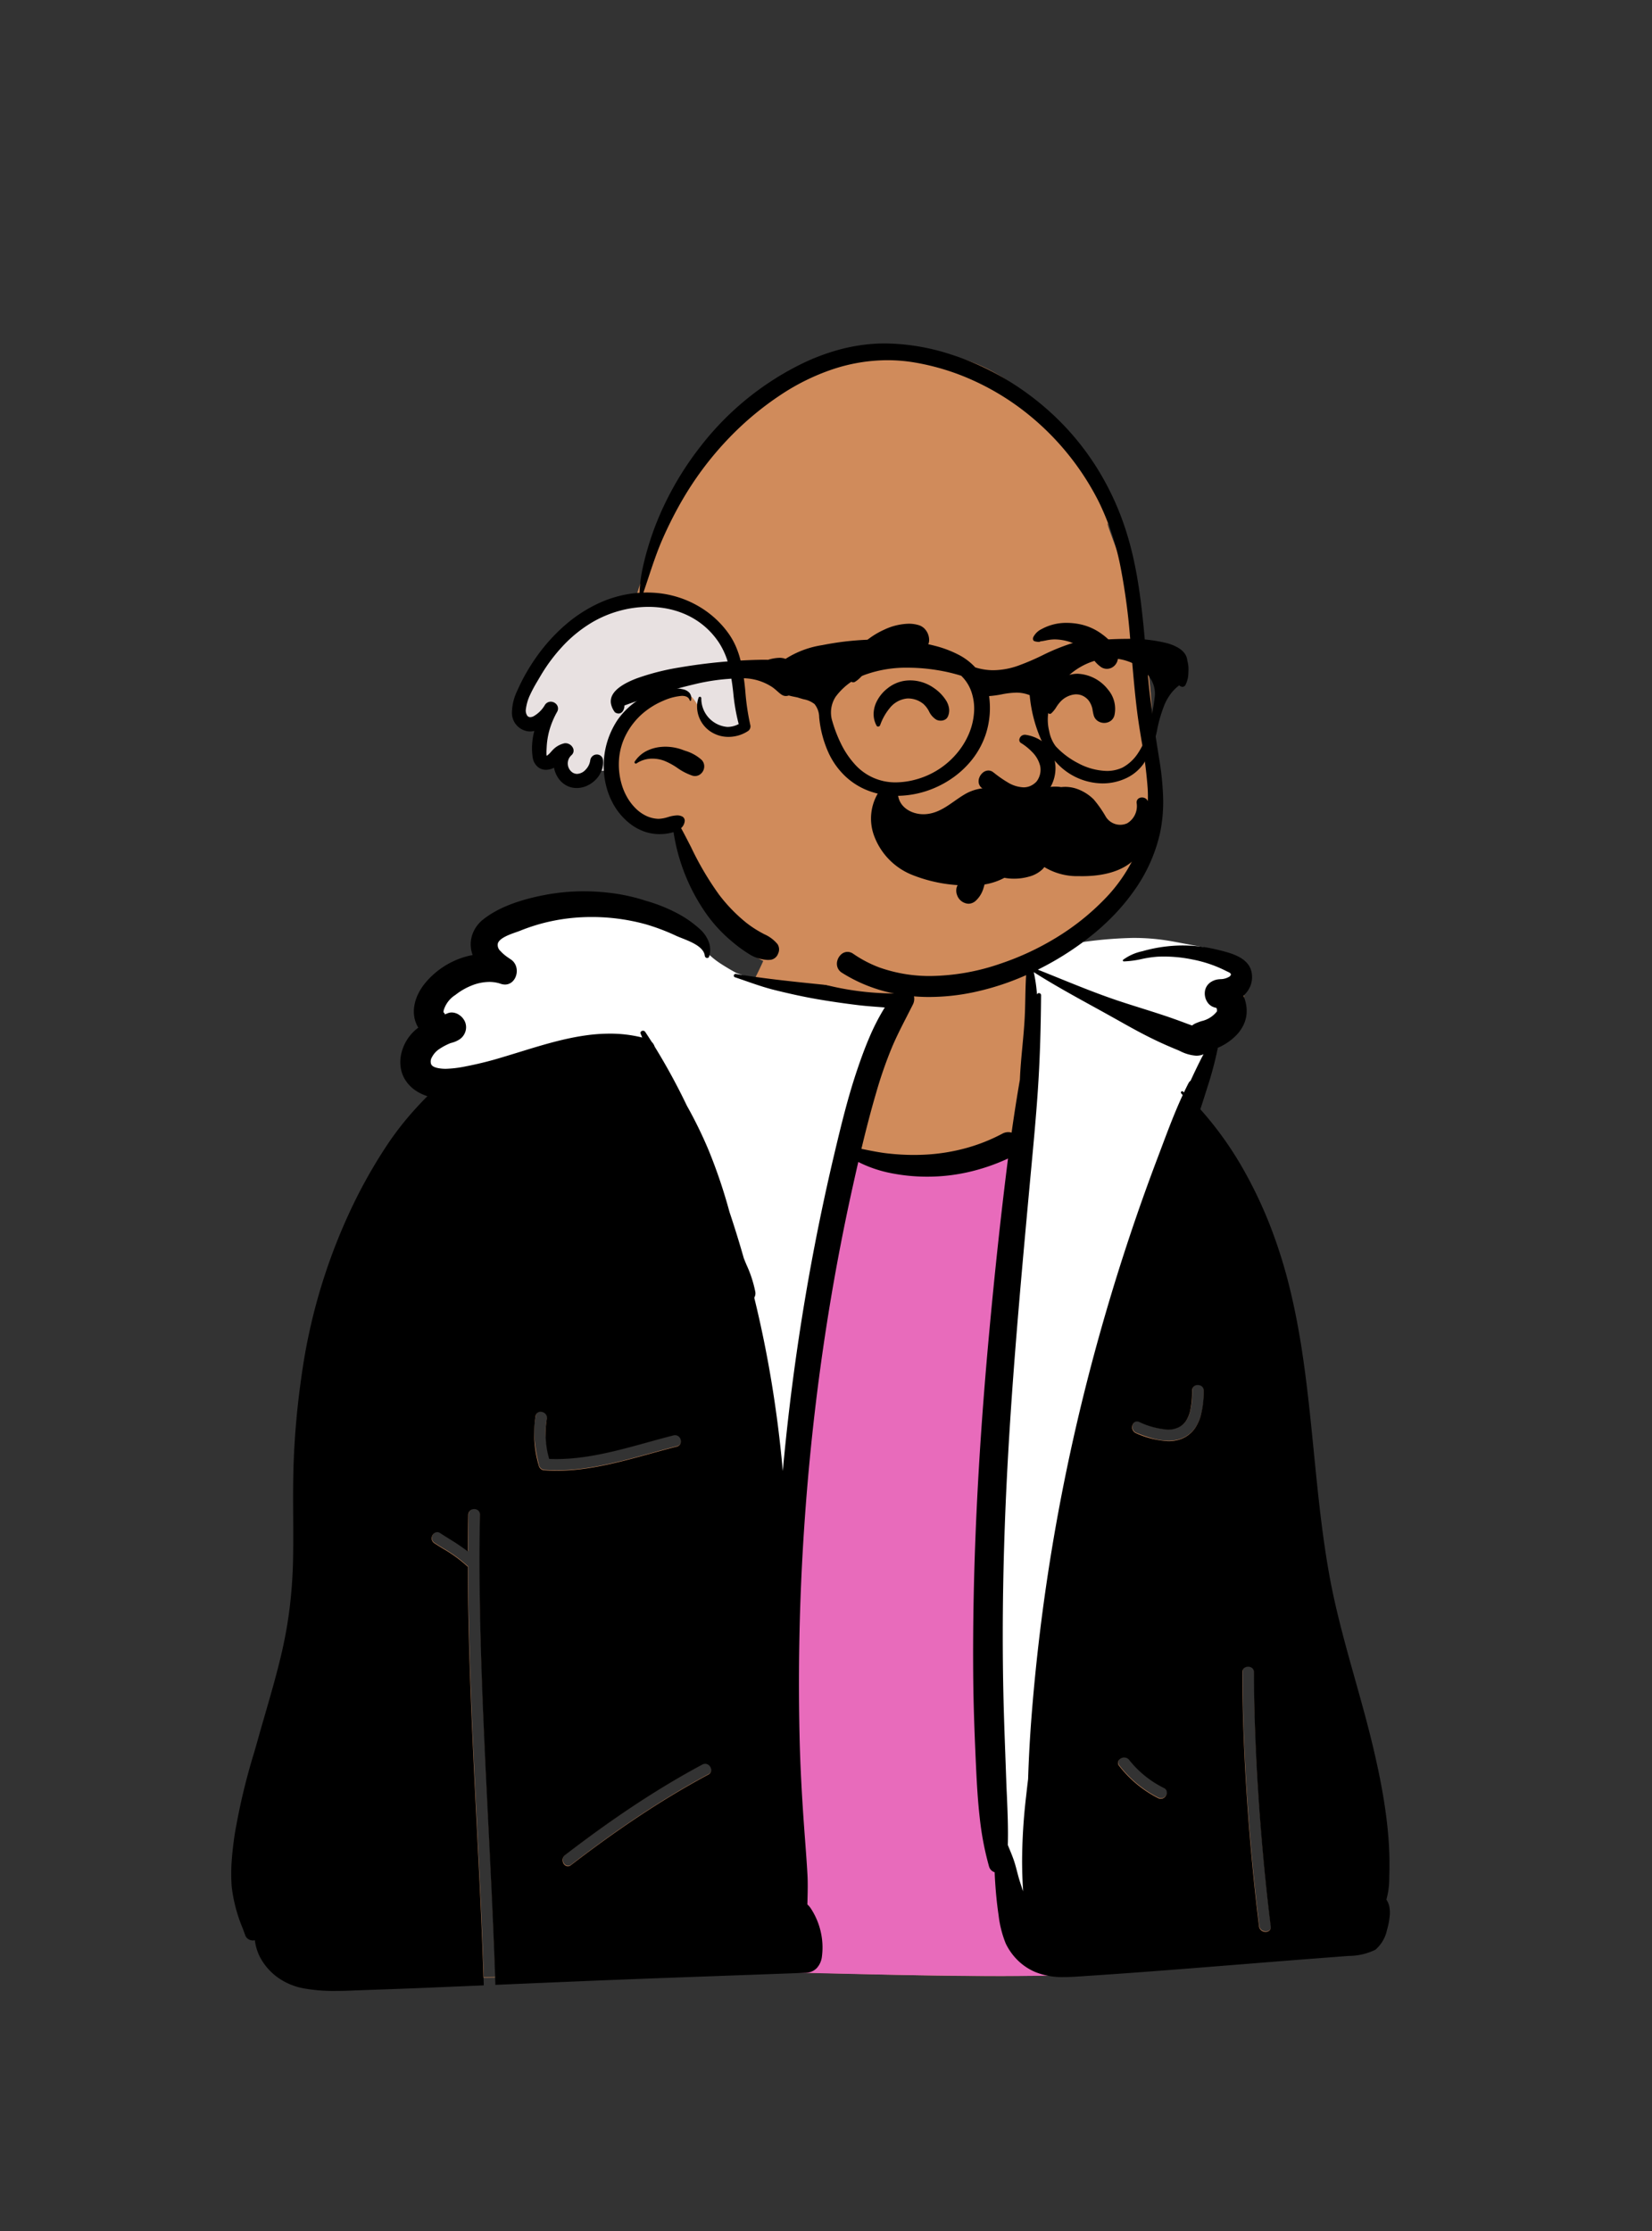 <svg id="peep-42" xmlns="http://www.w3.org/2000/svg" width="240" height="324" viewBox="0 0 240 324">
  <rect x="0" y="0" width="240" height="324" fill="#333333" stroke="none"/>
  <g id="BODY" transform="translate(31.056 135.053)">
    <path id="_Skin" data-name="✋ Skin" d="M24.836,160.808c-2.92,0-5.548-.113-8.034-.346a59.074,59.074,0,0,1-7.971-1.27,2.544,2.544,0,0,1-.928.785,2.664,2.664,0,0,1-1.185.282,2.486,2.486,0,0,1-1.157-.284,2.646,2.646,0,0,1-.975-.9,3.745,3.745,0,0,1-.489-.812c-.254-.516-.494-1-1.044-1.157-.062-.049-.087-.1-.072-.142.025-.071.139-.11.235-.11a.275.275,0,0,1,.126.027,53.6,53.6,0,0,1-2.2-9A90.138,90.138,0,0,1,.121,137.543a162.187,162.187,0,0,1,.8-22.919C1.648,107.275,2.785,99.53,4.3,91.6c1.31-6.849,2.872-13.638,4.518-19.634a110.877,110.877,0,0,1,4.365-13.41c1.241-3.326,2.524-6.765,3.521-10.2.537-1.851.95-3.554,1.264-5.207a40.6,40.6,0,0,0,.669-5.336,27.067,27.067,0,0,0-.716-5.432,24.338,24.338,0,0,1-.7-6.136,8.045,8.045,0,0,1,.671-2.831,7.087,7.087,0,0,1,.771-1.31,8.047,8.047,0,0,1,1.13-1.221,5.642,5.642,0,0,1,.113-2.543,6.371,6.371,0,0,1,1.127-2.2,8.348,8.348,0,0,1,5.856-3.1,13.764,13.764,0,0,1,1.36-3.325A8.07,8.07,0,0,1,30.1,7.517a6.825,6.825,0,0,1,2.279-1.209,8.929,8.929,0,0,1,2.638-.37,15.571,15.571,0,0,1,3.546.455,31.448,31.448,0,0,1,3.852,1.2c2.644.989,5.448,2.318,8.16,3.6,2.549,1.208,5.184,2.458,7.609,3.381a30.192,30.192,0,0,0,3.5,1.124,14.329,14.329,0,0,0,3.174.458A51.826,51.826,0,0,0,67.136,11.2h0c.816-1.916,1.741-4.088,2.625-5.867a10.861,10.861,0,0,1,2.456-3.7A9.056,9.056,0,0,1,75.813.359,30.33,30.33,0,0,1,80.85,0,121.579,121.579,0,0,1,96.118,1.368h0c.713.1,1.386.187,1.969.262,1.551.2,2.868,1.273,4.025,3.284a33.042,33.042,0,0,1,2.865,7.79c2.815-.69,5.137-1.176,7.305-1.527a48.546,48.546,0,0,1,7.789-.686,33.13,33.13,0,0,1,3.7.2,26.219,26.219,0,0,1,3.6.657,21.663,21.663,0,0,1,3.443,1.2,19.317,19.317,0,0,1,3.215,1.828,6.519,6.519,0,0,1,1.637,2.162,5.352,5.352,0,0,1,.506,2.474,4.514,4.514,0,0,1-.546,1.966,5.03,5.03,0,0,1-1.51,1.673,11.143,11.143,0,0,1-1.489.769,4.2,4.2,0,0,0-1.668,1.021,43.44,43.44,0,0,0-1.7,5.123,17.311,17.311,0,0,0-.636,5.27c.583,5.215,1.265,10.541,2.085,16.282.73,5.113,1.554,10.441,2.517,16.286,1.79,10.858,3.8,21.884,5.75,32.547v.005c2.253,12.34,4.582,25.1,6.565,37.6l.143,1.289a45.725,45.725,0,0,1,.319,9.066,14.22,14.22,0,0,1-3.108,8.18,7.044,7.044,0,0,1-1.539.989,9.535,9.535,0,0,1-1.7.611,25.945,25.945,0,0,1-3.65.591c-.917.1-1.864.212-2.753.39-5.291.709-10.766,1.206-16.738,1.519-5.125.269-10.614.4-16.78.4-7.429,0-14.99-.191-22.3-.375h-.009c-7.312-.184-14.872-.375-22.309-.375-4.985,0-9.476.084-13.731.257-1.04.059-2.092.121-3.109.182-4.124.246-8.388.5-12.578.531l0-.048,0,.048C25.4,160.807,25.11,160.808,24.836,160.808ZM18.973,96.073h0a.842.842,0,0,0-.764.638.875.875,0,0,0,0,.515.839.839,0,0,0,.35.448c.42.276.854.544,1.273.8a19.686,19.686,0,0,1,3.424,2.474.909.909,0,0,0,.175.131c.023,12.454.659,25.108,1.275,37.345v.009c.23,4.577.468,9.31.671,13.963.112,2.581.213,5.135.3,7.591l.025.755c.549,0,1.119-.012,1.692-.024-.25-7.36-.62-14.838-.979-22.069v0c-.471-9.5-.958-19.328-1.177-29-.133-5.859-.149-11.129-.051-16.113a.775.775,0,0,0-.211-.573.864.864,0,0,0-.618-.243.9.9,0,0,0-.585.2.8.8,0,0,0-.276.612c-.031,1.572-.05,3.27-.058,5.346a31.208,31.208,0,0,0-2.746-1.855l-.005,0c-.419-.262-.852-.533-1.273-.808a.793.793,0,0,0-.437-.141ZM136.778,115.6h0a.887.887,0,0,0-.58.2.779.779,0,0,0-.263.613c.005,5.534.242,11.926.685,18.485.422,6.249,1.027,12.616,1.748,18.413a.876.876,0,0,0,.341.6,1.008,1.008,0,0,0,.609.2.781.781,0,0,0,.591-.239.7.7,0,0,0,.15-.565c-.722-5.8-1.326-12.164-1.748-18.413-.443-6.558-.68-12.951-.685-18.485a.779.779,0,0,0-.265-.612.89.89,0,0,0-.581-.2ZM57.906,129.7h0a.86.86,0,0,0-.408.108c-3.385,1.814-6.737,3.83-10.246,6.165-3.127,2.08-6.3,4.364-9.711,6.983a.909.909,0,0,0-.3,1.039.8.8,0,0,0,.705.589.731.731,0,0,0,.447-.168c3.408-2.618,6.584-4.9,9.711-6.983,3.509-2.335,6.86-4.351,10.246-6.165a.738.738,0,0,0,.395-.868.972.972,0,0,0-.3-.49.813.813,0,0,0-.539-.211Zm60.88-.915h0a.96.96,0,0,0-.85.486.662.662,0,0,0,.1.72,16.72,16.72,0,0,0,5.658,4.686.871.871,0,0,0,.4.1.831.831,0,0,0,.546-.21.975.975,0,0,0,.307-.487.718.718,0,0,0-.365-.845l-.034-.018a14.9,14.9,0,0,1-4.947-3.946l-.128-.163a.884.884,0,0,0-.69-.324ZM34,78.582a.725.725,0,0,0-.739.606,11.383,11.383,0,0,0-.19,3.421,23.032,23.032,0,0,0,.571,3.405l.035.147.071.293a.862.862,0,0,0,.815.621c.575.043,1.17.064,1.768.064,4.608,0,9.2-1.264,13.641-2.487.959-.264,1.95-.537,2.918-.79l.441-.115.44-.112a.775.775,0,0,0,.49-.343.833.833,0,0,0,.1-.533.85.85,0,0,0-.816-.783.934.934,0,0,0-.227.029l-.471.12c-1.092.282-2.212.591-3.3.89h-.005c-4.32,1.194-8.788,2.428-13.272,2.428-.349,0-.7-.008-1.039-.022l-.063-.275a19.478,19.478,0,0,1-.438-2.687,9.516,9.516,0,0,1,.122-2.686l.029-.138a.817.817,0,0,0-.153-.708A.964.964,0,0,0,34,78.582Zm86.632,1.411a.622.622,0,0,0-.45.191.892.892,0,0,0-.229.453.915.915,0,0,0,.542,1.052l.249.1a18.16,18.16,0,0,0,2.156.73,8.99,8.99,0,0,0,2.285.328,5.591,5.591,0,0,0,1.344-.156,4.472,4.472,0,0,0,1.258-.522,4.292,4.292,0,0,0,1.264-1.191,5.825,5.825,0,0,0,.76-1.551,12.175,12.175,0,0,0,.508-3.486l0-.173,0-.25a.785.785,0,0,0-.218-.574.875.875,0,0,0-.621-.243.8.8,0,0,0-.851.817l0,.213a11.9,11.9,0,0,1-.3,2.833,4.454,4.454,0,0,1-.55,1.3,2.745,2.745,0,0,1-.994.933,3.5,3.5,0,0,1-1.683.389,9.815,9.815,0,0,1-3.38-.806l-.322-.128-.464-.189a.823.823,0,0,0-.311-.066Z" transform="translate(13.521 -8.665)" fill="#d08b5b"/>
    <path id="_Jacket" data-name="🧥 Jacket" d="M87.649,146.689l-1.543-4.342c-.107-.3-.213-.613-.334-.984l-.15-.465-.072-.233c-.063-.209-.125-.426-.2-.724l-.273-1.033L85,138.659c-.069-.251-.129-.449-.2-.663l-.082-.245-.06-.171c-.1-.287-.227-.6-.443-1.129l-.314-.762-.063-.155v-.124l.01-.41c.021-.948.017-1.983-.012-3.163l-.026-.905-.028-.776q0-.12-.01-.247l-.145-3.49-.28-7.751-.044-1.309c-.032-.98-.057-1.868-.079-2.714l-.019-.785-.006-.267c-.084-3.806-.112-7.747-.082-11.713.03-3.922.117-8,.259-12.117l.028-.8.029-.785c.242-6.48.573-12.433,1.073-19.3.475-6.515,1.127-14.224,2.182-25.779l.325-3.544.487-5.245.112-1.231c.235-2.6.392-4.508.526-6.376l.06-.853c.225-3.313.368-6.832.437-10.756l.011-.694-.3,1.06-.264-3.525a21.626,21.626,0,0,0-.413-2.973l-.044-.2-.086-.375-.067-.248a9.164,9.164,0,0,1,.6-2.351l.4-.1.487-.115a60.584,60.584,0,0,1,13.716-1.888,31.479,31.479,0,0,1,5.626.481l.173.032,4.782.89-4.851.366c-.226.017-.453.038-.676.063-.464.051-.926.116-1.373.193l-.291.052.125-.006c.321-.015.646-.022.967-.022a21.086,21.086,0,0,1,4.327.452,19.572,19.572,0,0,1,4.623,1.524l.164.081.211.108.1.049.081.037a1.468,1.468,0,0,1,.686.477.814.814,0,0,1,.157.659,1.162,1.162,0,0,1-.382.614,2.208,2.208,0,0,1-1.21.488c-.075.011-.152.021-.238.031l-.455.045a1.9,1.9,0,0,0-1.032.4,1.305,1.305,0,0,0-.46.864,1.474,1.474,0,0,0,.912,1.58l.043.012.055.013a1.691,1.691,0,0,1,.208.059l.048.019.106.043h0l0,0,.1.041.026.051.016.012a.423.423,0,0,1,.124.158l.034.067.028.1.008.031,0,.026v.008l.028.177.008.06,0,.039v2.711l-.695-1.391-.024.02a5.015,5.015,0,0,1-1.318.71l-.111.043-.29.107-.572.2-.132.049-.117.045c-.094.037-.173.071-.244.1a1.584,1.584,0,0,0-.289.17l-.049.038-.275.228-.678-.236-.221-.079-.658-.245-.563-.207c-.742-.271-1.4-.505-2.027-.715l-.776-.259-.566-.184-.633-.2-3.2-1.011-.616-.2c-.334-.108-.645-.21-.978-.321l-.6-.2-.579-.2c-1.792-.623-3.467-1.267-6.893-2.652l.7.4.517.292c.588.331,1.261.706,2.057,1.147l3.452,1.908.691.387,1.547.87.817.456c1.508.838,2.52,1.371,3.608,1.9.853.417,1.72.813,2.651,1.21l.345.146.529.22.417.181.283.124.186.08a4.308,4.308,0,0,0,1.654.434,2.273,2.273,0,0,0,.581-.077l.046-.013.044-.016,1.268-.486-.441,1.284c-.055.16-.1.3-.149.444l-.089.272-.072.143c-.421.836-.835,1.7-1.266,2.626l-.226.492-.131.1a.452.452,0,0,0-.128.158c-.169.33-.333.66-.488.982l-.165.347-.171.368c-.719,1.548-1.386,3.158-2.3,5.558L107,35.387l-.173.458c-1.418,3.741-2.769,7.535-4.018,11.279-2.473,7.4-4.69,15-6.588,22.609-1.9,7.633-3.512,15.423-4.778,23.153s-2.226,15.611-2.848,23.4c-.235,2.942-.407,5.909-.51,8.818l-.025.76-.081.672c-.066.553-.124,1.06-.178,1.549l-.033.3a80.914,80.914,0,0,0-.581,9.471c.01,1.42.054,2.709.132,3.943l.019.288.314,4.6ZM52.414,81.13H51.151c-.165-1.865-.368-3.78-.621-5.854a166.072,166.072,0,0,0-3.372-18.647l-.139-.569-.06-.245.125-.219a.641.641,0,0,0,.084-.41,13.784,13.784,0,0,0-.973-3.151l-.548-1.325-.123-.3-.009-.032c-.579-2.032-1.2-4.067-1.858-6.047l-.221-.663-.01-.031a75.651,75.651,0,0,0-3-8.875A61.944,61.944,0,0,0,37.493,28.7l-.207-.37-.019-.036a91.67,91.67,0,0,0-4.425-8.159l-.251-.407-.023-.066a1.156,1.156,0,0,0-.241-.408l-.041-.043-.052-.052-.115-.18-.916-.229a18.563,18.563,0,0,0-4.563-.545,24.834,24.834,0,0,0-3.693.29l-.2.03-.2.032a53.547,53.547,0,0,0-7.52,1.888L11.65,21.476l-.48.143-.454.134c-1.7.5-3.126.849-4.486,1.113L6.04,22.9l-.518.1-.256.047a13.857,13.857,0,0,1-2.428.264,6.389,6.389,0,0,1-1.214-.11l-.093-.018-.114-.025-.1-.025a1.731,1.731,0,0,1-1.193-.858,1.382,1.382,0,0,1-.12-.69,2.432,2.432,0,0,1,.23-.837,3.487,3.487,0,0,1,1.07-1.3,8.107,8.107,0,0,1,1.814-1.019l.21-.088.052-.021.055-.012a3.192,3.192,0,0,0,.988-.4,1.514,1.514,0,0,0,.65-.815,1.42,1.42,0,0,0-.039-1.019,1.593,1.593,0,0,0-1.344-.947.863.863,0,0,0-.324.06l-.425.169-.465.183-.287-.41c-.017-.025-.032-.048-.046-.072l-.022-.041-.014-.029-.035-.03-.035-.035a.641.641,0,0,1-.158-.3.7.7,0,0,1-.016-.112V14.47a2.71,2.71,0,0,1,.028-.345,2.651,2.651,0,0,1,.517-1.273,6.7,6.7,0,0,1,1.216-1.224l.167-.135.05-.04A8.847,8.847,0,0,1,9.152,9.429a5.78,5.78,0,0,1,1.305.145c.107.024.209.051.311.081l.105.032L11,9.729a1.329,1.329,0,0,0,.433.078,1.033,1.033,0,0,0,.973-.754,1.574,1.574,0,0,0,.066-.944,1.311,1.311,0,0,0-.5-.753l-.046-.032-.155-.1L11.592,7.1l-.2-.142L11.3,6.888l-.133-.1a4.718,4.718,0,0,1-1.153-1.143,1.589,1.589,0,0,1-.265-1.2l.011-.055.015-.064.027-.06.086-.184L9.977,3.9,10,3.847l.033-.045a4.033,4.033,0,0,1,1.783-1.181l.1-.04c.237-.1.767-.286,1.118-.412l.005,0c.174-.063.312-.112.36-.13l.011,0A27.56,27.56,0,0,1,17.939.64,28.33,28.33,0,0,1,22.67.029C23.117.01,23.57,0,24.016,0a30.125,30.125,0,0,1,7.872,1.034l.234.064.148.042a30.148,30.148,0,0,1,3.9,1.468l.416.187c.092.042.418.173.734.3l.008,0c.341.138.728.294.944.386l.073.031c1.716.754,2.529,1.5,2.721,2.489l.013.073a11.854,11.854,0,0,0,1.6,1.271l.153.1.145.093c.647.412,1.27.781,1.849,1.1l.157.085.109.057,1.046.359,1.293.448.259.089c1.368.466,2.148.7,3.094.934l.534.131c2.089.507,3.852.88,5.549,1.175,1.736.3,3.566.57,5.437.8l.631.077c.6.071,1.189.126,2.183.2l1.537.119,1.039.084-.553.884a29.923,29.923,0,0,0-1.983,3.773c-.6,1.344-1.179,2.861-1.835,4.773l-.14.41a125.3,125.3,0,0,0-3.307,12.176c-1.035,4.38-1.992,8.84-2.845,13.257s-1.623,8.912-2.29,13.357c-.921,6.142-1.676,12.339-2.243,18.419l-.08.874Z" transform="translate(30.847 -2.526)" fill="#fff"/>
    <path id="_Top" data-name="👕 Top" d="M33.965,0l-.038.287-.036.287c-1.035,8.243-1.908,18.616-2.668,26.886C29.705,43.948,28.776,60.5,28.9,77.064c.034,4.283.189,8.552.386,12.828l.043.916a62.02,62.02,0,0,0,1.859,14.08,1.211,1.211,0,0,0,.83.886c.015.524.045,1.05.081,1.57l.027.389c.15,2.1.579,6.472,1.5,8.378a8.427,8.427,0,0,0,4.282,4.147,8.529,8.529,0,0,0,1.623.5C28,121,12.851,120.625,1.3,120.346A2.488,2.488,0,0,0,3.337,118a10.358,10.358,0,0,0-1.627-6.987,2.767,2.767,0,0,0-.488-.56l.032-1.345c.023-1.009.033-2.018-.024-3.026-.123-2.223-.306-4.447-.467-6.668C.439,94.962.187,90.5.088,86.045q-.3-13.378.45-26.753A357.81,357.81,0,0,1,7.761,4.3c.281-1.268.564-2.536.858-3.8,3,1.558,8.335,2.118,11.611,2.139A36.822,36.822,0,0,0,33.965,0Z" transform="translate(83.324 31.079)" fill="#e86bbb"/>
    <path id="_Ink" data-name="🖍 Ink" d="M15.144,159.695a24.248,24.248,0,0,1-4.717-.391,9.41,9.41,0,0,1-3.291-1.309,8.6,8.6,0,0,1-2.518-2.476,7.144,7.144,0,0,1-1.181-3.189,1.192,1.192,0,0,1-.283.034,1.26,1.26,0,0,1-.663-.188,1.093,1.093,0,0,1-.453-.562c-.12-.333-.243-.667-.362-.989l0-.005a22.289,22.289,0,0,1-1.606-6.075,25.426,25.426,0,0,1,0-3.724c.073-1.083.2-2.225.411-3.7A92.8,92.8,0,0,1,3.36,124.979c.194-.679.395-1.382.59-2.076.321-1.142.656-2.3.98-3.422h0c.86-2.972,1.749-6.045,2.453-9.112a62.934,62.934,0,0,0,1.147-6.642c.257-2.173.41-4.436.454-6.728.039-2.042.029-4.117.018-6.125-.014-2.629-.028-5.346.071-8.019A117.454,117.454,0,0,1,10.2,70.507a83.546,83.546,0,0,1,6.853-23.593,73.466,73.466,0,0,1,5.905-10.532,44.884,44.884,0,0,1,3.718-4.7c.565-.624,1.179-1.289,1.832-1.927a6.6,6.6,0,0,1-1.751-.844,5.252,5.252,0,0,1-1.327-1.3,4.663,4.663,0,0,1-.751-1.71,5.451,5.451,0,0,1-.023-2.087,6.525,6.525,0,0,1,2.366-3.893c.047-.039.1-.079.157-.12a4.392,4.392,0,0,1-.593-1.614,4.942,4.942,0,0,1,.033-1.663,6.4,6.4,0,0,1,.535-1.608,7.766,7.766,0,0,1,.912-1.45,11.42,11.42,0,0,1,1.437-1.5,11.954,11.954,0,0,1,1.69-1.232,11.826,11.826,0,0,1,1.877-.916,11.1,11.1,0,0,1,2-.558l-.025-.074-.006-.019,0-.012-.028-.081a4.371,4.371,0,0,1,0-2.736A4.782,4.782,0,0,1,36.592,4.1c2.044-1.628,4.948-2.79,8.88-3.553A30.273,30.273,0,0,1,51.216,0a32.315,32.315,0,0,1,4.365.3A27.027,27.027,0,0,1,60.189,1.36l.108.035A23.237,23.237,0,0,1,64.812,3.2a15.891,15.891,0,0,1,3.453,2.456A4.845,4.845,0,0,1,69.386,7.37a3.374,3.374,0,0,1,.058,2.08.3.3,0,0,1-.289.236.362.362,0,0,1-.354-.322c-.142-1.3-2-2.033-3.355-2.569-.289-.114-.561-.222-.784-.322a30.638,30.638,0,0,0-4.371-1.664,29.446,29.446,0,0,0-7.935-1.075c-.438,0-.881.01-1.318.029a27.7,27.7,0,0,0-4.608.593A26.924,26.924,0,0,0,41.99,5.72c-.149.06-.341.128-.564.206-.952.333-2.389.836-2.677,1.6a1.156,1.156,0,0,0,.366,1.15,6.009,6.009,0,0,0,1.122.955c.138.1.267.184.384.262a1.919,1.919,0,0,1,.781,1.071,2.246,2.246,0,0,1-.015,1.266,1.978,1.978,0,0,1-.584.927,1.549,1.549,0,0,1-1.026.383,1.975,1.975,0,0,1-.645-.115,4.308,4.308,0,0,0-.473-.135,5.16,5.16,0,0,0-1.165-.13,7.023,7.023,0,0,0-2.623.548,9.436,9.436,0,0,0-2.3,1.34A4.01,4.01,0,0,0,30.861,17.3c-.025.224-.03.282-.017.3s.011,0,.019,0h0c.023,0,.072,0,.137.176a.382.382,0,0,0,.047.093l.02-.008.008,0,.392-.156a1.515,1.515,0,0,1,.569-.109,2,2,0,0,1,1.147.4,2.334,2.334,0,0,1,.769.928,2.052,2.052,0,0,1,.061,1.473,2.151,2.151,0,0,1-.923,1.158,3.825,3.825,0,0,1-1.183.474,8.631,8.631,0,0,0-1.611.835,3.186,3.186,0,0,0-1.146,1.25,1.169,1.169,0,0,0-.1,1.01c.133.262.439.435.962.543a5.714,5.714,0,0,0,1.172.11,16.575,16.575,0,0,0,2.987-.375l.1-.018a50.535,50.535,0,0,0,5.066-1.268c.829-.246,1.676-.507,2.5-.76,2.129-.657,4.33-1.336,6.522-1.841,1.181-.272,2.261-.472,3.3-.611a24.885,24.885,0,0,1,3.326-.232,19.212,19.212,0,0,1,4.723.564c-.078-.189-.156-.384-.224-.556a.287.287,0,0,1,.02-.278.392.392,0,0,1,.321-.153.364.364,0,0,1,.31.156c.316.471.634.961.947,1.454a1.78,1.78,0,0,1,.437.7,91.9,91.9,0,0,1,4.671,8.566,62.625,62.625,0,0,1,3.177,6.5,76.294,76.294,0,0,1,3.021,8.948c.738,2.2,1.44,4.468,2.087,6.738.125.313.256.626.382.929a17.35,17.35,0,0,1,1.287,3.955,1.266,1.266,0,0,1-.158.824c.77,3.138,1.459,6.365,2.047,9.593.579,3.18,1.076,6.442,1.477,9.7.254,2.081.458,4,.623,5.876.578-6.383,1.361-12.887,2.328-19.33.669-4.455,1.441-8.959,2.295-13.387s1.812-8.893,2.85-13.279,2.012-8.357,3.323-12.233c.64-1.891,1.178-3.329,1.747-4.661a31.877,31.877,0,0,1,2.273-4.428c-.322-.026-.649-.051-.966-.075-.967-.074-1.967-.15-2.943-.269-2.052-.249-4.049-.541-5.937-.867-1.845-.32-3.792-.738-6.127-1.315-1.471-.361-2.925-.868-4.332-1.359h0c-.477-.166-.971-.338-1.458-.5a.227.227,0,0,1-.166-.256A.243.243,0,0,1,73.254,12a.305.305,0,0,1,.049,0c3.889.647,7.7,1.053,12.283,1.518l.316.032.136.014c2.87.29,5.839.59,8.757.59.621,0,1.228-.014,1.8-.041.373-.017.749-.04,1.118-.07.041,0,.081,0,.122,0a1.3,1.3,0,0,1,1.133.649,1.806,1.806,0,0,1,.089,1.7c-.27.536-.549,1.08-.82,1.605l0,.008c-.781,1.518-1.588,3.087-2.261,4.685A61.372,61.372,0,0,0,93.7,29.245c-.718,2.444-1.42,5.113-2.146,8.158l.3.06.066.013c1.1.223,2.239.452,3.374.582a33.685,33.685,0,0,0,3.872.228c.62,0,1.248-.018,1.866-.054a27.7,27.7,0,0,0,5.66-.923,25.676,25.676,0,0,0,5.328-2.107,1.823,1.823,0,0,1,.865-.229,1.638,1.638,0,0,1,.487.074c.368-2.616.775-5.212,1.209-7.716v-.055c.063-1.584.214-3.187.36-4.738h0c.13-1.39.265-2.827.337-4.245.047-.919.067-1.863.086-2.776v0c.032-1.483.064-3.016.212-4.5a.2.2,0,0,1,.013-.12c.045-.444.1-.848.156-1.236a.093.093,0,0,1,.1-.085.143.143,0,0,1,.131.085,13.912,13.912,0,0,1,.463,1.425c1.278.5,2.571,1.023,3.822,1.53h0c2.783,1.128,5.661,2.294,8.559,3.265,1.122.376,2.269.737,3.379,1.086h0c1.083.341,2.2.693,3.3,1.059.992.33,2.045.706,3.416,1.22.2.074.394.143.584.209l.1.034a2.173,2.173,0,0,1,.478-.3c.247-.114.539-.217.848-.327a3.948,3.948,0,0,0,2.273-1.41.516.516,0,0,0,.01-.131.225.225,0,0,1,0-.074s0,0,.008.024l-.019-.1c-.007-.034-.013-.067-.017-.089a.717.717,0,0,0,.025.108c0-.012-.011-.088-.034-.226h0a.052.052,0,0,1-.005.035.008.008,0,0,1-.006,0c-.015,0-.038-.033-.054-.063a.989.989,0,0,0-.156-.047,1.839,1.839,0,0,1-1.182-.866,2.278,2.278,0,0,1-.318-1.432,1.915,1.915,0,0,1,.69-1.281,2.554,2.554,0,0,1,1.366-.535l.168-.016h0a2.54,2.54,0,0,0,1.373-.387c.137-.124.2-.231.182-.328-.025-.164-.258-.272-.506-.386h0c-.074-.034-.15-.069-.22-.106a18.467,18.467,0,0,0-4.8-1.638,20.453,20.453,0,0,0-4.2-.438c-.311,0-.626.007-.937.022a15.98,15.98,0,0,0-2.3.339,13.877,13.877,0,0,1-2.593.344.144.144,0,0,1-.131-.1.121.121,0,0,1,.034-.139,7.206,7.206,0,0,1,2.8-1.239l.1-.029A21.431,21.431,0,0,1,136,7.992a20.632,20.632,0,0,1,7.086.448l.141.034c2.037.489,4.827,1.158,5.058,3.608a3.533,3.533,0,0,1-.259,1.757,3.981,3.981,0,0,1-.975,1.333,5.473,5.473,0,0,1,.416,1.431,5.021,5.021,0,0,1,.01,1.454,4.751,4.751,0,0,1-.5,1.525,5.818,5.818,0,0,1-.941,1.3,8.243,8.243,0,0,1-2.711,1.847c0,.037-.011.075-.017.109v.008l-.007.039A50.036,50.036,0,0,1,141.8,28.5c-.324,1.042-.663,2.1-1.008,3.153a50.3,50.3,0,0,1,6.17,8.589,63.142,63.142,0,0,1,4.454,9.607,72.317,72.317,0,0,1,2.347,7.715c.605,2.448,1.126,5.02,1.591,7.861.865,5.279,1.4,10.714,1.923,15.97.585,5.911,1.19,12.022,2.262,17.947.925,5.11,2.349,10.18,3.725,15.084.883,3.146,1.8,6.4,2.57,9.634.555,2.32.994,4.381,1.341,6.3.411,2.265.7,4.351.883,6.378a49.629,49.629,0,0,1,.188,6.123q-.005.156-.01.315a11.516,11.516,0,0,1-.4,3.2.4.4,0,0,1-.017.046,3.254,3.254,0,0,1,.391.862,4.5,4.5,0,0,1,.086,1.584,10.284,10.284,0,0,1-.381,1.943,5.185,5.185,0,0,1-1.691,2.9,8.887,8.887,0,0,1-3.9.9l-.1.008c-1.033.081-2.085.161-3.1.239H159.1l-1.509.115c-3.6.276-7.253.569-10.79.853h-.012c-7.347.589-14.944,1.2-22.42,1.686l-.674.046c-.883.061-1.8.124-2.69.124a10.466,10.466,0,0,1-4.206-.738,8.235,8.235,0,0,1-2.518-1.68,8.668,8.668,0,0,1-1.764-2.467,15.761,15.761,0,0,1-1.036-4.115c-.258-1.706-.4-3.4-.46-4.263-.044-.619-.088-1.285-.108-1.959a1.215,1.215,0,0,1-.83-.886,42.85,42.85,0,0,1-1.333-6.978c-.281-2.428-.419-4.848-.526-7.1-.341-7.177-.408-11.115-.429-13.744-.118-15.148.64-31.374,2.318-49.6.815-8.864,1.688-16.967,2.668-24.772.021-.178.046-.361.067-.523l.007-.051a28.972,28.972,0,0,1-5.69,1.955,26.838,26.838,0,0,1-5.982.683h-.161a26.962,26.962,0,0,1-5.065-.493A18.265,18.265,0,0,1,91.1,39.307c-.3,1.291-.589,2.59-.858,3.8-.955,4.309-1.834,8.717-2.613,13.1-.771,4.34-1.466,8.778-2.065,13.19-.593,4.367-1.108,8.829-1.532,13.263-.419,4.389-.76,8.871-1.013,13.321-.251,4.426-.416,8.925-.49,13.372s-.061,8.935.04,13.381c.089,3.988.31,8.36.676,13.366.044.614.092,1.253.135,1.817v0c.119,1.589.243,3.233.332,4.849.069,1.22.038,2.462.008,3.663-.006.231-.012.47-.017.707a2.768,2.768,0,0,1,.488.56,10.338,10.338,0,0,1,1.438,3.348,10.158,10.158,0,0,1,.189,3.639,2.977,2.977,0,0,1-.726,1.667,2.183,2.183,0,0,1-.712.507,2.539,2.539,0,0,1-.944.208l-20.212.735c-7.929.29-15.986.634-23.778.967l-1.069.046c-.25-7.725-.639-15.573-1.015-23.163v0c-.471-9.5-.958-19.328-1.177-29-.133-5.863-.149-11.133-.051-16.113a.775.775,0,0,0-.211-.573.864.864,0,0,0-.618-.243.9.9,0,0,0-.585.2.8.8,0,0,0-.276.612c-.031,1.574-.05,3.272-.058,5.346a31.224,31.224,0,0,0-2.745-1.854l0,0c-.42-.262-.854-.534-1.276-.811a.793.793,0,0,0-.437-.141.843.843,0,0,0-.765.638.875.875,0,0,0,0,.515.839.839,0,0,0,.35.448c.419.275.853.543,1.272.8a19.7,19.7,0,0,1,3.425,2.474.91.91,0,0,0,.175.131c.023,12.455.659,25.108,1.275,37.345v.006c.23,4.578.468,9.311.671,13.966.142,3.263.263,6.455.361,9.489-2.78.119-6.017.257-9.256.39-2.123.088-4.279.163-6.364.236l-2.479.087-.294.011h-.017C17.254,159.656,16.192,159.695,15.144,159.695Zm132.591-47.082a.886.886,0,0,0-.58.2.779.779,0,0,0-.263.612c.005,5.534.242,11.926.685,18.485.422,6.249,1.027,12.616,1.748,18.413a.875.875,0,0,0,.341.6,1.008,1.008,0,0,0,.609.2.781.781,0,0,0,.591-.239.7.7,0,0,0,.15-.565c-.722-5.8-1.326-12.164-1.748-18.413-.443-6.559-.68-12.951-.685-18.485a.78.78,0,0,0-.265-.612A.89.89,0,0,0,147.735,112.612Zm-30.4-97.829a.344.344,0,0,1,.24.1.281.281,0,0,1,.082.2c-.041,5.3-.193,9.719-.477,13.906-.255,3.73-.608,7.514-.949,11.174v0c-.085.908-.161,1.726-.236,2.542-.7,7.61-1.494,16.235-2.148,24.662-.715,9.207-1.192,17.291-1.459,24.712-.151,4.18-.246,8.316-.282,12.294-.038,4.17-.012,8.307.077,12.3.065,2.923.174,5.892.28,8.763v.036c.042,1.143.086,2.324.126,3.487.027.789.062,1.6.1,2.376v.013c.1,2.348.205,4.777.134,7.156v0c.073.18.15.367.218.531.243.587.494,1.194.7,1.813.164.5.3,1.021.431,1.523h0c.123.471.251.957.4,1.428.135.421.3.921.477,1.429-.091-1.332-.141-2.728-.152-4.269a83.784,83.784,0,0,1,.585-9.544c.087-.795.181-1.613.289-2.5.1-3.163.281-6.386.537-9.581.312-3.913.712-7.875,1.187-11.777s1.037-7.833,1.673-11.71c1.269-7.736,2.878-15.532,4.784-23.171,1.9-7.619,4.123-15.242,6.6-22.657,1.251-3.751,2.606-7.554,4.027-11.3.189-.5.379-1.005.563-1.494v0c.951-2.531,1.934-5.149,3.087-7.63-.075-.088-.148-.173-.211-.245a.186.186,0,0,1-.033-.206.194.194,0,0,1,.171-.115.186.186,0,0,1,.128.055l.127.12c.207-.438.427-.885.653-1.327a1.09,1.09,0,0,1,.315-.378c.487-1.061.956-2.039,1.434-2.99.129-.259.266-.519.4-.771v0l.044-.084a1.474,1.474,0,0,1-.325.127,2.9,2.9,0,0,1-.733.094,6.018,6.018,0,0,1-2.363-.678c-.187-.082-.38-.167-.572-.246-1.213-.5-2.33-1-3.416-1.532-1.8-.877-3.57-1.874-5.284-2.839l-.72-.4c-.962-.54-1.945-1.081-2.894-1.6-2.776-1.53-5.646-3.112-8.36-4.843a21.9,21.9,0,0,1,.471,3.263A.276.276,0,0,1,117.334,14.784ZM68.862,126.712a.86.86,0,0,0-.408.108c-3.386,1.814-6.737,3.831-10.246,6.165-3.127,2.08-6.3,4.364-9.711,6.983a.909.909,0,0,0-.3,1.039.8.8,0,0,0,.705.589.731.731,0,0,0,.447-.168c3.408-2.619,6.585-4.9,9.711-6.983,3.509-2.335,6.86-4.351,10.246-6.165a.738.738,0,0,0,.395-.868.971.971,0,0,0-.3-.489A.812.812,0,0,0,68.862,126.712Zm60.88-.916a.96.96,0,0,0-.85.487.661.661,0,0,0,.1.72,16.718,16.718,0,0,0,5.657,4.686.871.871,0,0,0,.4.1.832.832,0,0,0,.552-.216.972.972,0,0,0,.3-.5.721.721,0,0,0-.4-.847,14.825,14.825,0,0,1-5.051-4.079A.885.885,0,0,0,129.742,125.8ZM44.954,75.59a.725.725,0,0,0-.74.607,16.329,16.329,0,0,0,.487,7.267.862.862,0,0,0,.815.62c.575.043,1.17.064,1.768.064,4.608,0,9.2-1.264,13.64-2.486,1.25-.344,2.542-.7,3.8-1.017a.775.775,0,0,0,.49-.343.833.833,0,0,0,.1-.533.85.85,0,0,0-.816-.783.932.932,0,0,0-.227.029c-1.249.315-2.531.669-3.771,1.012-4.321,1.194-8.788,2.428-13.272,2.428-.349,0-.7-.008-1.039-.023a13.354,13.354,0,0,1-.349-5.786.817.817,0,0,0-.153-.708A.963.963,0,0,0,44.954,75.59ZM131.586,77a.623.623,0,0,0-.451.191.893.893,0,0,0-.229.453.914.914,0,0,0,.542,1.052,13.005,13.005,0,0,0,4.69,1.159,5.588,5.588,0,0,0,1.344-.156,4.471,4.471,0,0,0,1.258-.522,4.313,4.313,0,0,0,1.326-1.281,6.08,6.08,0,0,0,.765-1.675,13.753,13.753,0,0,0,.448-3.7.785.785,0,0,0-.218-.574.875.875,0,0,0-.621-.243.8.8,0,0,0-.851.817,12.973,12.973,0,0,1-.27,2.927,4.635,4.635,0,0,1-.549,1.366,2.762,2.762,0,0,1-1.025.982,3.5,3.5,0,0,1-1.682.389,11.77,11.77,0,0,1-4.144-1.114l-.022-.009A.822.822,0,0,0,131.586,77Z" transform="translate(2.535 -5.612)"/>
  </g>
  <g id="HEAD" transform="translate(78.592 38.043)">
    <path id="_Skin-2" data-name="✋ Skin" d="M87.671,27.638C80.254,8.076,66.884-6.246,44.344,2.75a2.011,2.011,0,0,0-2.3-.043A58.614,58.614,0,0,0,17.094,36.8a19.075,19.075,0,0,0-6.622,2.491C6.074,42.054,3.115,46.45.341,50.732a2.544,2.544,0,0,0,1.506,3.711,13.138,13.138,0,0,0,2.027.223,8.662,8.662,0,0,1-.652,1.7,2.378,2.378,0,0,0,2.637,3.411,3.4,3.4,0,0,0,.61.252c.024,1.08.578,2.527,1.674,2.745,1.773.381,4.128-.979,3.71-2.966a5.309,5.309,0,0,0,1.589.041c.058,1.035.04,2.115.183,3.07a7.171,7.171,0,0,0,9.226,6.153c.262,1.4.57,3.372,1.948,4.132,1.61,4.529,4.391,9.7,8.945,11.76a2.347,2.347,0,0,0,1.036,3,41.1,41.1,0,0,0,27.766,4.605,27.023,27.023,0,0,0,10.959-2.9,51.307,51.307,0,0,0,7.235-4.744,36.516,36.516,0,0,0,6.613-5.68,18.408,18.408,0,0,0,3.534-8.394,72.95,72.95,0,0,0-3.216-40.834C81.447,13.612,93.892,44.047,87.671,27.638Z" transform="translate(-3.584 12.959)" fill="#d08b5b"/>
    <path id="_Hair" data-name="💈 Hair" d="M10.114,2.431C17.037-1.663,25.866-.6,30.026,5.738A11.852,11.852,0,0,1,31.59,9.432l.057.232.056.244a28.264,28.264,0,0,1,.461,2.854l.179,1.463.051.4a20.8,20.8,0,0,0,.562,3.014L33,17.8l.274.944-1.033.383c-1.979.716-2.393.78-3.535.182a4.461,4.461,0,0,1-1.976-2.371l-.09-.187-.2-.416-.107-.219a5.894,5.894,0,0,0-1.183-1.982,7.811,7.811,0,0,0-3.934-.427l-.071.009-.059.012-.1.023A10.625,10.625,0,0,0,15.247,18.1a10.509,10.509,0,0,0-1.82,5.617l0,.137L13.4,24.908l-2.216-.047.022-.409-.033.073c-.7,1.475-2.452,2.458-3.92,1.481L7.2,25.97l-.053-.038a2.67,2.67,0,0,1-.371-3.889l.047-.051.046-.047-.009,0-.011,0H6.838a2.12,2.12,0,0,0-1.062.621l-.106.1-.213.231-.22.235-.095.1c-.06.061-.116.115-.168.162a1.96,1.96,0,0,1-.206.167,1.223,1.223,0,0,1-.215.121,1.079,1.079,0,0,1-1.415-.532,1.244,1.244,0,0,1-.1-.3A2.21,2.21,0,0,1,3,22.495c0-.082,0-.172,0-.27l0-.153.005-.167.006-.133.025-.493a12.357,12.357,0,0,1,1.24-4.708l.074-.15.027-.054-.076.1a4.514,4.514,0,0,1-1.571,1.408l-.082.04-.08.037A1.707,1.707,0,0,1,.4,17.5a2.415,2.415,0,0,1-.38-1.732,10.337,10.337,0,0,1,1.605-4.087l.136-.234.533-.906A22.68,22.68,0,0,1,10.114,2.431Z" transform="translate(-3.247 49.018)" fill="#e8e1e1"/>
    <path id="_Ink-2" data-name="🖍 Ink" d="M60.643,94.908h0a25.36,25.36,0,0,1-6.542-.831A22.33,22.33,0,0,1,47.953,91.4a1.536,1.536,0,0,1-.669-.827,1.637,1.637,0,0,1-.006-.966,1.877,1.877,0,0,1,.548-.878,1.383,1.383,0,0,1,.922-.37,1.463,1.463,0,0,1,.822.27,17.447,17.447,0,0,0,3.841,2.006A21.845,21.845,0,0,0,60.8,91.864,32.154,32.154,0,0,0,71.02,90.052a39.8,39.8,0,0,0,8.041-3.75,35.428,35.428,0,0,0,6.948-5.514,23.058,23.058,0,0,0,4.919-7.4,20.217,20.217,0,0,0,1.43-8.752,64.9,64.9,0,0,0-.894-6.956c-.221-1.335-.449-2.715-.623-4.078-.337-2.653-.569-5.362-.792-7.981v-.012c-.051-.6-.1-1.212-.156-1.817l-.1-1.177A92.18,92.18,0,0,0,88.44,32.6a38.154,38.154,0,0,0-3.16-9.555A38.728,38.728,0,0,0,74.524,9.919a36.965,36.965,0,0,0-7.643-4.605,34.473,34.473,0,0,0-8.534-2.575,23.794,23.794,0,0,0-3.8-.307,25.35,25.35,0,0,0-8.061,1.353,32.134,32.134,0,0,0-7.439,3.678,44.214,44.214,0,0,0-7.1,5.845,47.079,47.079,0,0,0-5.79,7.151c-.791,1.2-1.557,2.489-2.278,3.834C23.2,25.554,22.542,26.9,21.923,28.3c-.828,1.87-1.479,3.837-2.109,5.74-.232.7-.473,1.428-.718,2.138.165,0,.329-.007.488-.007a16.415,16.415,0,0,1,1.8.1A14.639,14.639,0,0,1,27,38.1a14.24,14.24,0,0,1,2.406,1.724,13.762,13.762,0,0,1,2,2.211,10.5,10.5,0,0,1,1.15,2.034,13.262,13.262,0,0,1,.7,2.148,34.026,34.026,0,0,1,.665,4.5,33.751,33.751,0,0,0,.707,4.7.816.816,0,0,1-.361.889,5.168,5.168,0,0,1-2.8.83,4.674,4.674,0,0,1-2.84-.932,4.418,4.418,0,0,1-1.517-2.134,4.268,4.268,0,0,1-.216-1.3,3.945,3.945,0,0,1,.208-1.308.208.208,0,0,1,.2-.147.2.2,0,0,1,.207.2,4.124,4.124,0,0,0,3.8,4.176,3.492,3.492,0,0,0,1.632-.419,28.2,28.2,0,0,1-.783-4.473,33.187,33.187,0,0,0-.6-3.779A11.016,11.016,0,0,0,30.106,43.5a11.4,11.4,0,0,0-2.052-2.357,11.259,11.259,0,0,0-2.483-1.633,12.368,12.368,0,0,0-2.785-.949,14.113,14.113,0,0,0-2.958-.307,15.94,15.94,0,0,0-4.249.587,16.379,16.379,0,0,0-3.968,1.682,19.339,19.339,0,0,0-4.205,3.4A24.633,24.633,0,0,0,4.163,48.26l-.531.9a19.811,19.811,0,0,0-1.011,1.9,6.752,6.752,0,0,0-.591,2,1.352,1.352,0,0,0,.212,1.026.541.541,0,0,0,.421.182,1.117,1.117,0,0,0,.442-.108A4.444,4.444,0,0,0,4.787,52.5a1.006,1.006,0,0,1,.848-.473,1.1,1.1,0,0,1,.925.514.941.941,0,0,1,.005.951l-.02.037a12.057,12.057,0,0,0-1.035,2.41,11,11,0,0,0-.46,2.58L5.025,59c-.026.57-.01.866.047.88h0a3.549,3.549,0,0,0,.654-.629c.075-.082.135-.147.161-.173a3.353,3.353,0,0,1,1.717-1.007,1.029,1.029,0,0,1,.185-.017,1.224,1.224,0,0,1,1.1.752.872.872,0,0,1,.048.5.918.918,0,0,1-.286.485l-.033.03a1.6,1.6,0,0,0,.106,2.436,1.226,1.226,0,0,0,.739.253,1.772,1.772,0,0,0,1.239-.611,2.426,2.426,0,0,0,.657-1.258l.005-.041a1.03,1.03,0,0,1,.345-.678.963.963,0,0,1,.625-.229.9.9,0,0,1,.907.907,3.3,3.3,0,0,1-.222,1.443,3.841,3.841,0,0,1-.774,1.224,4.2,4.2,0,0,1-1.295.944,3.692,3.692,0,0,1-1.542.353,3.155,3.155,0,0,1-1.556-.4A3.361,3.361,0,0,1,6.7,63.077a3.924,3.924,0,0,1-.589-1.468,2.587,2.587,0,0,1-.98.3c-.064.006-.128.009-.19.009a1.821,1.821,0,0,1-1.285-.509,2.254,2.254,0,0,1-.642-1.265,9.4,9.4,0,0,1,.241-3.874,2.643,2.643,0,0,1-.62.076,2.552,2.552,0,0,1-1.289-.36A2.689,2.689,0,0,1,0,53.519a7.463,7.463,0,0,1,.685-2.9,28.447,28.447,0,0,1,2.982-5.25A25.752,25.752,0,0,1,7.75,40.88a20.568,20.568,0,0,1,5.013-3.223,16.776,16.776,0,0,1,5.771-1.449,20.474,20.474,0,0,1,.5-3.786,42.227,42.227,0,0,1,3.2-9.181,45.253,45.253,0,0,1,5.2-8.337A41.933,41.933,0,0,1,42.539,2.74,31.363,31.363,0,0,1,47.372.946,25.978,25.978,0,0,1,52.446.061C53.016.02,53.6,0,54.189,0a31.636,31.636,0,0,1,9.532,1.581,38.544,38.544,0,0,1,8.235,3.74,40.3,40.3,0,0,1,7.174,5.521,38.429,38.429,0,0,1,5.833,7.2,40.227,40.227,0,0,1,3.982,8.373,45.035,45.035,0,0,1,1.309,4.664c.335,1.481.622,3.038.875,4.76.471,3.2.753,6.476,1.026,9.648h0c.086,1,.176,2.043.269,3.061.344,3.729.909,7.408,1.507,11.162l.094.587a42.3,42.3,0,0,1,.569,5.45,21.967,21.967,0,0,1-.464,5.446,23.108,23.108,0,0,1-3.745,8.277A29.966,29.966,0,0,1,87.468,83a34.644,34.644,0,0,1-3.376,3.069,43.058,43.058,0,0,1-10.956,6.322,38.016,38.016,0,0,1-6.176,1.852A31.336,31.336,0,0,1,60.643,94.908ZM37.176,89.531a5.579,5.579,0,0,1-2.853-.933,20.765,20.765,0,0,1-2.471-1.84l-.034-.028a20.985,20.985,0,0,1-4.086-4.643,27.546,27.546,0,0,1-2.72-5.317,27.918,27.918,0,0,1-1.535-5.8,7.191,7.191,0,0,1-2.052.288h-.015a6.611,6.611,0,0,1-2.248-.4,7.31,7.31,0,0,1-2-1.107,9.41,9.41,0,0,1-2.615-3.189,10.843,10.843,0,0,1-.758-1.924,12.024,12.024,0,0,1,1.559-9.973,10.957,10.957,0,0,1,1.272-1.5,11.142,11.142,0,0,1,1.517-1.25,10.652,10.652,0,0,1,3.573-1.593l.111-.025a9.306,9.306,0,0,1,1.841-.2,4.829,4.829,0,0,1,1.234.139,1.713,1.713,0,0,1,.9.515,1.263,1.263,0,0,1,.22,1.085.085.085,0,0,1-.089.071.105.105,0,0,1-.1-.071c-.128-.437-.512-.659-1.14-.659a8.249,8.249,0,0,0-2.706.713,11.316,11.316,0,0,0-3.015,1.867A10.42,10.42,0,0,0,17.65,55.14a10.119,10.119,0,0,0-1.035,1.587,9.3,9.3,0,0,0-1.056,3.629,10.257,10.257,0,0,0,.426,3.824,8.727,8.727,0,0,0,.774,1.766,7.548,7.548,0,0,0,1.169,1.531,5.592,5.592,0,0,0,1.516,1.1,4.482,4.482,0,0,0,1.808.458h.075a5.155,5.155,0,0,0,1.336-.25h.005a5.129,5.129,0,0,1,1.321-.249,1.665,1.665,0,0,1,.756.166.7.7,0,0,1,.357.624,1.565,1.565,0,0,1-.53,1.06c.506.924.994,1.879,1.465,2.8a43.839,43.839,0,0,0,4.052,6.865,23.391,23.391,0,0,0,3.9,4.034,15.719,15.719,0,0,0,2.233,1.476c.153.084.3.164.449.241h0a5.164,5.164,0,0,1,1.908,1.432,1.4,1.4,0,0,1,.089,1.37,1.367,1.367,0,0,1-1.006.892A3.626,3.626,0,0,1,37.176,89.531ZM26.6,62.824a1.394,1.394,0,0,1-.375-.053,8.423,8.423,0,0,1-2.19-1.124,9.793,9.793,0,0,0-1.961-1.058,4.965,4.965,0,0,0-1.661-.292,4.074,4.074,0,0,0-2.323.695.158.158,0,0,1-.091.029.2.2,0,0,1-.17-.109.169.169,0,0,1,0-.177A4.481,4.481,0,0,1,19.523,59.2a5.855,5.855,0,0,1,2.214-.612c.187-.016.379-.025.569-.025a7.253,7.253,0,0,1,2.481.452l.4.146a6.147,6.147,0,0,1,2.367,1.316,1.34,1.34,0,0,1,.365.735,1.423,1.423,0,0,1-.1.762,1.439,1.439,0,0,1-.474.6A1.258,1.258,0,0,1,26.6,62.824Z" transform="translate(-4.216 11.836)"/>
  </g>
  <g id="FACE" transform="translate(112.183 77.354)">
    <path id="_Ink-3" data-name="🖍 Ink" d="M17.52,40.789a1.857,1.857,0,0,1-1.647-1.264,1.789,1.789,0,0,1-.083-1,1.7,1.7,0,0,1,.576-.939l.052-.044a2.45,2.45,0,0,0,.641-.865,5.407,5.407,0,0,0,.384-1.17,9.6,9.6,0,0,0,.2-2.338,9.122,9.122,0,0,0-.444-2.423l-.053-.155c-.074-.21-.824-2.063-1.17-2.063a.09.09,0,0,0-.06.023l-.015.015a.145.145,0,0,1-.111.057.15.15,0,0,1-.127-.079.158.158,0,0,1,.005-.163.811.811,0,0,1,.688-.463c.377,0,1.035.311,2.034,1.795a12.547,12.547,0,0,1,1.246,2.307,10.829,10.829,0,0,1,.473,2.221,6.606,6.606,0,0,0,1.443.158,7.266,7.266,0,0,0,1.364-.132,7.225,7.225,0,0,0,2.489-1.1c.308-.187.626-.38.972-.564a1.414,1.414,0,0,1,.671-.164,2.032,2.032,0,0,1,1.658.98,1.682,1.682,0,0,1,.2,1.293,2.382,2.382,0,0,1-.689,1.127,4.454,4.454,0,0,1-1.848,1,7.963,7.963,0,0,1-2.232.31,7.331,7.331,0,0,1-1.381-.125,7.055,7.055,0,0,1-2.605-1.067q0,.042,0,.085c0,.068-.007.138-.012.207l-.015.168a9.517,9.517,0,0,1-.432,2.16,3.967,3.967,0,0,1-1.129,1.8A1.6,1.6,0,0,1,17.52,40.789Zm7.663-14.533h0a7.373,7.373,0,0,1-2.63-.53A13.282,13.282,0,0,1,19.46,23.97a1.189,1.189,0,0,1-.432-.687,1.423,1.423,0,0,1,.061-.771,1.754,1.754,0,0,1,.521-.753,1.267,1.267,0,0,1,.811-.317,1.151,1.151,0,0,1,.628.193l.206.159.005,0A16.744,16.744,0,0,0,23.2,23.145a4.768,4.768,0,0,0,2.321.74,2.505,2.505,0,0,0,.981-.193,2.74,2.74,0,0,0,.913-.647,2.8,2.8,0,0,0,.531-2.255,4.261,4.261,0,0,0-1.13-2A8.24,8.24,0,0,0,25.1,17.408a.531.531,0,0,1-.144-.61.8.8,0,0,1,.264-.38.809.809,0,0,1,.505-.167,1.075,1.075,0,0,1,.182.016A5.736,5.736,0,0,1,27.926,17a4.577,4.577,0,0,1,1.357,1.252,4.974,4.974,0,0,1,.866,3.322,5.475,5.475,0,0,1-.444,1.744,5.088,5.088,0,0,1-1,1.5A4.779,4.779,0,0,1,25.183,26.256ZM4.4,15.061a.249.249,0,0,1-.227-.14,3.521,3.521,0,0,1-.423-1.763,4.141,4.141,0,0,1,.434-1.715A5.608,5.608,0,0,1,5.8,9.485a5.245,5.245,0,0,1,2.27-1.044,5.728,5.728,0,0,1,1-.088,5.857,5.857,0,0,1,1.8.286,6.092,6.092,0,0,1,1.645.825l.1.07a6.242,6.242,0,0,1,1.694,1.79,2.979,2.979,0,0,1,.4,1.114,2.128,2.128,0,0,1-.176,1.17.947.947,0,0,1-.431.451,1.309,1.309,0,0,1-.611.144,1.412,1.412,0,0,1-.645-.152,2.817,2.817,0,0,1-1.048-1.2,3.733,3.733,0,0,0-.83-1.087,3.525,3.525,0,0,0-2.153-.786c-.086,0-.172,0-.256.011a3.67,3.67,0,0,0-2.449,1.362,8.158,8.158,0,0,0-1.412,2.5A.327.327,0,0,1,4.4,15.061Zm32.851-.532a1.684,1.684,0,0,1-.939-.282,1.46,1.46,0,0,1-.593-.837c-.059-.216-.1-.425-.14-.628a3.074,3.074,0,0,0-.639-1.568,2.458,2.458,0,0,0-.789-.61,2.19,2.19,0,0,0-.96-.222c-.049,0-.1,0-.148,0a3.358,3.358,0,0,0-2.122,1.027,5.334,5.334,0,0,0-.622.813,4.361,4.361,0,0,1-.727.905.344.344,0,0,1-.221.086.311.311,0,0,1-.213-.086,1.92,1.92,0,0,1-.452-1.723,4.606,4.606,0,0,1,.666-1.75,5.2,5.2,0,0,1,1.588-1.552,4.752,4.752,0,0,1,2.1-.7c.111-.009.225-.014.338-.014A5.913,5.913,0,0,1,37.809,9.7a4.3,4.3,0,0,1,.927,3.709,1.425,1.425,0,0,1-.569.841A1.618,1.618,0,0,1,37.248,14.529ZM.781,8.632a.388.388,0,0,1-.3-.126,2.766,2.766,0,0,1-.054-3.02A8.677,8.677,0,0,1,2.378,2.848,11.939,11.939,0,0,1,5.331.967,8.783,8.783,0,0,1,8.843.123a4.927,4.927,0,0,1,1.516.225,2.016,2.016,0,0,1,1.018.775,2.359,2.359,0,0,1,.431,1.207,1.627,1.627,0,0,1-.975,1.651,10.267,10.267,0,0,1-3,.7,10.3,10.3,0,0,0-3.091.732A5.878,5.878,0,0,0,2.581,6.976c-.09.11-.178.225-.272.347A4.042,4.042,0,0,1,1.022,8.575.559.559,0,0,1,.781,8.632ZM37.639,6.676a1.563,1.563,0,0,1-.789-.218,4.4,4.4,0,0,1-1.244-1.268,6.569,6.569,0,0,0-.806-.948,7.01,7.01,0,0,0-2.119-1.316A7.307,7.307,0,0,0,30.036,2.4h-.052a6.681,6.681,0,0,0-1.251.161c-.27.052-.549.106-.82.135a.029.029,0,0,1,0,.03c-.015.024-.073.037-.167.037a2.38,2.38,0,0,1-.643-.108c-.248-.106-.226-.417-.154-.588a2.625,2.625,0,0,1,1.2-1.162A7.428,7.428,0,0,1,31.784,0a9.756,9.756,0,0,1,1.663.147,8.166,8.166,0,0,1,3.405,1.435l.114.085A8.125,8.125,0,0,1,38.535,3.14a2.943,2.943,0,0,1,.713,1.941,1.693,1.693,0,0,1-.511,1.138A1.575,1.575,0,0,1,37.639,6.676Z" transform="translate(10.986 13.104)"/>
  </g>
  <g id="FACIAL_HAIR" data-name="FACIAL HAIR" transform="translate(104.577 109.479)">
    <path id="_Ink-4" data-name="🖍 Ink" d="M40.224,2.478c-.282-.842-1.731-.768-1.642.222a2.907,2.907,0,0,1-1.369,2.943,2.46,2.46,0,0,1-3.1-.929,16.846,16.846,0,0,0-1.774-2.539,6.582,6.582,0,0,0-2.5-1.551A5.129,5.129,0,0,0,27.616.392a5.409,5.409,0,0,0-5.09,1.954c-.074.092-.142.186-.208.282-.113-.154-.231-.306-.357-.457a1,1,0,0,0-1.086-.365,6.618,6.618,0,0,0-7.294-.353C11.705,2.563,10.153,4.2,7.846,4.325c-1.828.1-3.818-.942-3.947-2.952C3.831.324,2.4-.55,1.6.421A7.207,7.207,0,0,0,.51,7.646a9.749,9.749,0,0,0,5.528,5.521,21.559,21.559,0,0,0,8.92,1.479A9.245,9.245,0,0,0,22.384,11a8.007,8.007,0,0,0,.564-.879,9.175,9.175,0,0,0,7.205,3.2c2.89.069,6.307-.438,8.35-2.684a8.377,8.377,0,0,0,1.721-8.154" transform="translate(21.972 4.438)"/>
  </g>
  <g id="ACCESORIES" transform="translate(88.521 88.978)">
    <path id="_Ink-5" data-name="🖍 Ink" d="M41.577,22.794h0a11.669,11.669,0,0,1-3.909-.652A10.192,10.192,0,0,1,34.23,20.1a11.055,11.055,0,0,1-2.589-3.545,16.068,16.068,0,0,1-1.366-5.175A3.067,3.067,0,0,0,29.6,9.468a3.588,3.588,0,0,0-1.594-.7c-.264-.075-.562-.161-.891-.267l-.285-.058h0c-.316-.063-.643-.129-.965-.222a1.353,1.353,0,0,1-.43.076c-.453,0-.771-.281-1.21-.669a9.365,9.365,0,0,0-.741-.608A7.81,7.81,0,0,0,18.57,5.74a29.992,29.992,0,0,0-6.381.843A87.294,87.294,0,0,0,1.981,9.676c-.013.686-.363,1.165-.851,1.165A.926.926,0,0,1,.6,10.658,2.944,2.944,0,0,1,.019,9.352a1.93,1.93,0,0,1,.2-1.161c.459-.906,1.65-1.731,3.54-2.451A34.869,34.869,0,0,1,10,4.149,79.266,79.266,0,0,1,22.08,3.03c.286,0,.543,0,.765.012a6.041,6.041,0,0,1,1.659-.29,2.384,2.384,0,0,1,.884.153,13.773,13.773,0,0,1,5.352-2,42.048,42.048,0,0,1,8.3-.813A38.26,38.26,0,0,1,43.2.31a27.071,27.071,0,0,1,3.9.7,16.134,16.134,0,0,1,3.349,1.254,8.8,8.8,0,0,1,2.5,1.876,8.69,8.69,0,0,0,2.647.412,11.1,11.1,0,0,0,3.634-.674,35.422,35.422,0,0,0,3.474-1.488A29.981,29.981,0,0,1,66.932.657c.411-.092,1.506-.255,2.938-.4C71.089.142,72.96,0,74.951,0a22.09,22.09,0,0,1,5.911.638c1.821.528,2.8,1.378,2.9,2.526a4.8,4.8,0,0,1,.151,1.66A4.052,4.052,0,0,1,83.5,6.679a.536.536,0,0,1-.442.289.784.784,0,0,1-.482-.219,6.186,6.186,0,0,0-1.269,1.284,7.656,7.656,0,0,0-.856,1.509,20.8,20.8,0,0,0-1.029,3.41,13.615,13.615,0,0,1-2.038,5.2,6.408,6.408,0,0,1-2.514,2.081,8.027,8.027,0,0,1-3.432.755,9.162,9.162,0,0,1-6.609-2.926,12.849,12.849,0,0,1-2.544-3.969,20.8,20.8,0,0,1-1.426-5.916A5.183,5.183,0,0,0,58.9,7.808a12.058,12.058,0,0,0-2.12.251,14.942,14.942,0,0,1-1.82.249,12.372,12.372,0,0,1-.437,5.4,12.077,12.077,0,0,1-2.455,4.326,13.5,13.5,0,0,1-2.206,2.012,14.388,14.388,0,0,1-2.577,1.494A14.053,14.053,0,0,1,41.577,22.794ZM43.16,4.186a17.579,17.579,0,0,0-5.908.913,9.319,9.319,0,0,0-4.59,3.316,4.2,4.2,0,0,0-.468,3.572A19.963,19.963,0,0,0,33.481,15.3a12.679,12.679,0,0,0,1.9,2.829A7.855,7.855,0,0,0,41.4,20.838a11.3,11.3,0,0,0,3.022-.444A11.8,11.8,0,0,0,50.16,16.76a11.1,11.1,0,0,0,1.828-2.882,9.665,9.665,0,0,0,.793-3.309,7.576,7.576,0,0,0-.375-2.839,5.875,5.875,0,0,0-1.5-2.377,25.051,25.051,0,0,0-3.533-.822A26.68,26.68,0,0,0,43.16,4.186ZM72.619,2.83a7.7,7.7,0,0,0-2.005.266,9.857,9.857,0,0,0-4.426,2.552,9.4,9.4,0,0,0-1.635,2.22,10.132,10.132,0,0,0-.992,2.851,6.959,6.959,0,0,0,.135,2.7,5.233,5.233,0,0,0,.941,2.176,11.739,11.739,0,0,0,3.294,2.476,9.22,9.22,0,0,0,4.12,1.108,5.282,5.282,0,0,0,2.312-.5,6.217,6.217,0,0,0,2.094-1.88,10.527,10.527,0,0,0,1.323-2.609,29.9,29.9,0,0,0,1.233-5.669A3.957,3.957,0,0,0,78.851,6.7a4.7,4.7,0,0,0-.926-1.6,6.416,6.416,0,0,0-2.287-1.646A7.606,7.606,0,0,0,72.619,2.83Z" transform="translate(0.212 3.804)"/>
  </g>
</svg>
